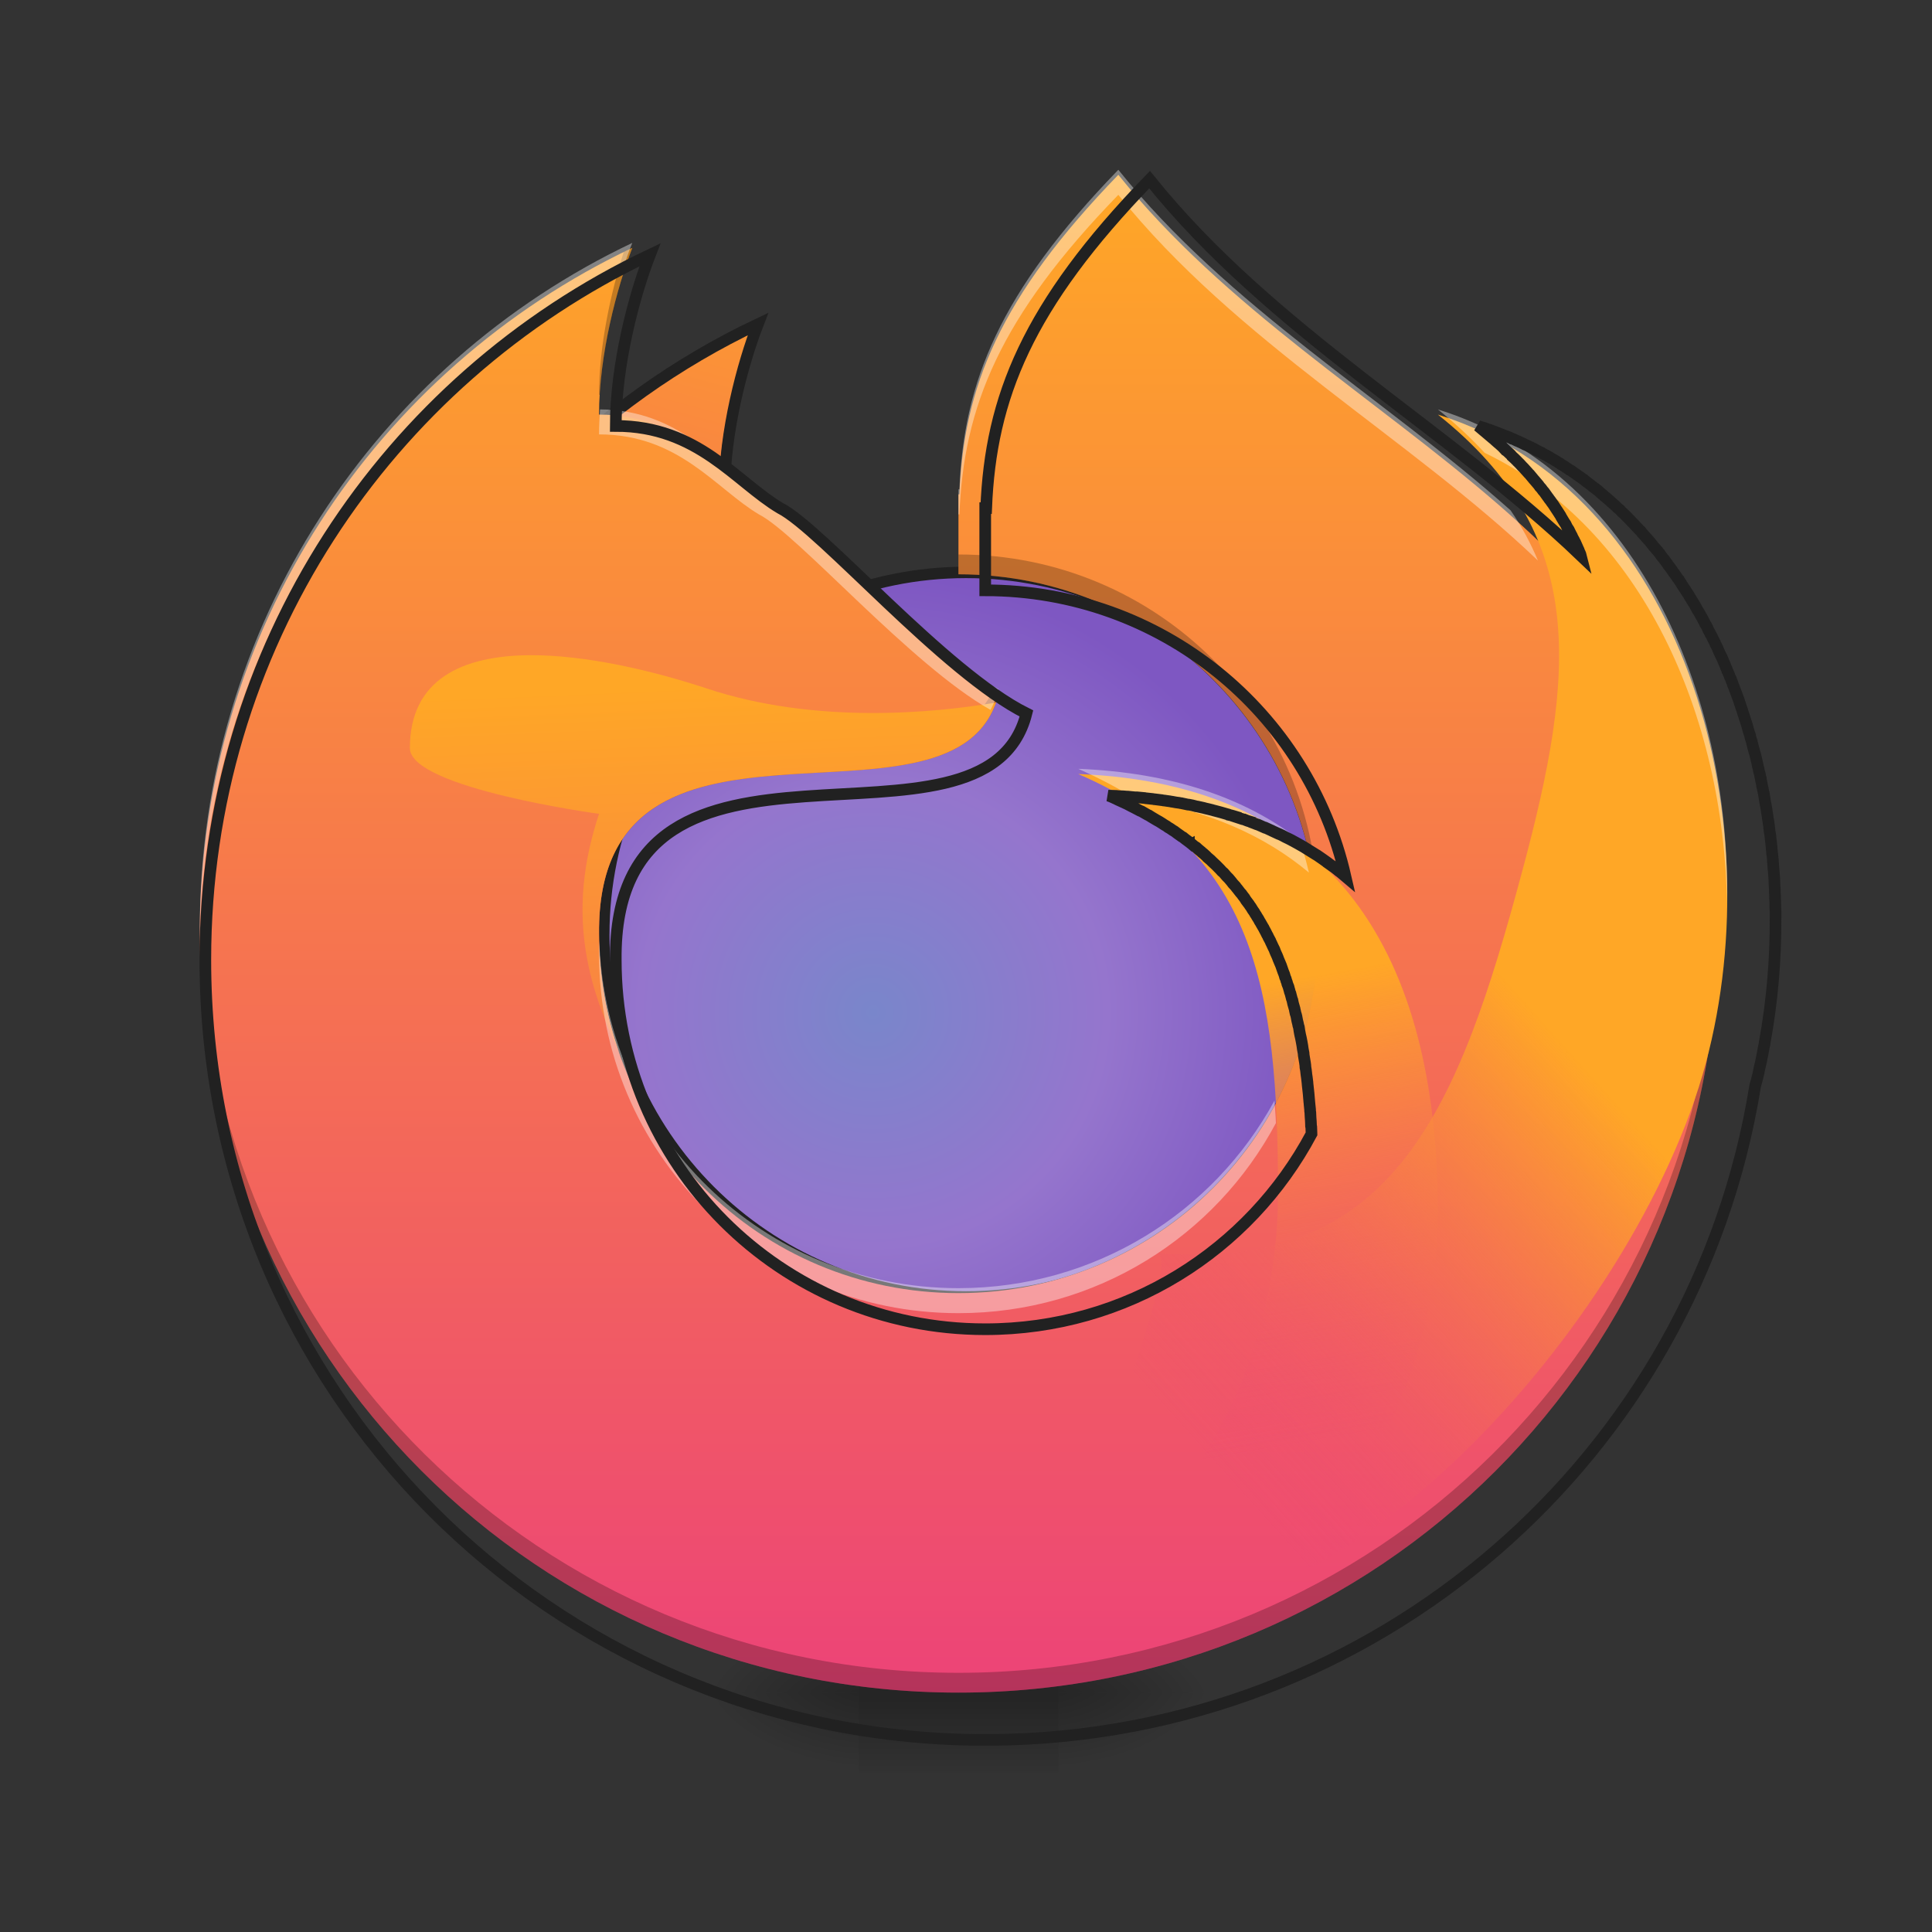 <?xml version="1.0" encoding="UTF-8"?>
<svg xmlns="http://www.w3.org/2000/svg" xmlns:xlink="http://www.w3.org/1999/xlink" width="32px" height="32px" viewBox="0 0 32 32" version="1.1">
<rect x="0" y="0" width="32" height="32" fill="#333333" stroke="none"/>
<defs>
<radialGradient id="radial0" gradientUnits="userSpaceOnUse" cx="450.909" cy="189.579" fx="450.909" fy="189.579" r="21.167" gradientTransform="matrix(0,-0.078,-0.141,-0,43.862,63.595)">
<stop offset="0" style="stop-color:rgb(0%,0%,0%);stop-opacity:0.314;"/>
<stop offset="0.222" style="stop-color:rgb(0%,0%,0%);stop-opacity:0.275;"/>
<stop offset="1" style="stop-color:rgb(0%,0%,0%);stop-opacity:0;"/>
</radialGradient>
<radialGradient id="radial1" gradientUnits="userSpaceOnUse" cx="450.909" cy="189.579" fx="450.909" fy="189.579" r="21.167" gradientTransform="matrix(-0,0.078,0.141,0,-12.109,-7.527)">
<stop offset="0" style="stop-color:rgb(0%,0%,0%);stop-opacity:0.314;"/>
<stop offset="0.222" style="stop-color:rgb(0%,0%,0%);stop-opacity:0.275;"/>
<stop offset="1" style="stop-color:rgb(0%,0%,0%);stop-opacity:0;"/>
</radialGradient>
<radialGradient id="radial2" gradientUnits="userSpaceOnUse" cx="450.909" cy="189.579" fx="450.909" fy="189.579" r="21.167" gradientTransform="matrix(-0,-0.078,0.141,-0,-12.109,63.595)">
<stop offset="0" style="stop-color:rgb(0%,0%,0%);stop-opacity:0.314;"/>
<stop offset="0.222" style="stop-color:rgb(0%,0%,0%);stop-opacity:0.275;"/>
<stop offset="1" style="stop-color:rgb(0%,0%,0%);stop-opacity:0;"/>
</radialGradient>
<radialGradient id="radial3" gradientUnits="userSpaceOnUse" cx="450.909" cy="189.579" fx="450.909" fy="189.579" r="21.167" gradientTransform="matrix(0,0.078,-0.141,0,43.862,-7.527)">
<stop offset="0" style="stop-color:rgb(0%,0%,0%);stop-opacity:0.314;"/>
<stop offset="0.222" style="stop-color:rgb(0%,0%,0%);stop-opacity:0.275;"/>
<stop offset="1" style="stop-color:rgb(0%,0%,0%);stop-opacity:0;"/>
</radialGradient>
<linearGradient id="linear0" gradientUnits="userSpaceOnUse" x1="255.323" y1="233.5" x2="255.323" y2="254.667" gradientTransform="matrix(0.013,0,0,0.063,12.465,13.439)">
<stop offset="0" style="stop-color:rgb(0%,0%,0%);stop-opacity:0.275;"/>
<stop offset="1" style="stop-color:rgb(0%,0%,0%);stop-opacity:0;"/>
</linearGradient>
<radialGradient id="radial4" gradientUnits="userSpaceOnUse" cx="232.833" cy="53.583" fx="232.833" fy="53.583" r="95.25" gradientTransform="matrix(0.076,0,-0,0.076,-3.234,12.694)">
<stop offset="0" style="stop-color:rgb(47.451%,52.549%,79.608%);stop-opacity:1;"/>
<stop offset="0.535" style="stop-color:rgb(58.431%,45.882%,80.392%);stop-opacity:1;"/>
<stop offset="1" style="stop-color:rgb(49.412%,34.118%,76.078%);stop-opacity:1;"/>
</radialGradient>
<linearGradient id="linear1" gradientUnits="userSpaceOnUse" x1="720" y1="1055.117" x2="960" y2="175.118" gradientTransform="matrix(0.017,0,0,0.017,1.985,1.323)">
<stop offset="0" style="stop-color:rgb(92.549%,25.098%,47.843%);stop-opacity:1;"/>
<stop offset="1" style="stop-color:rgb(100%,65.49%,14.902%);stop-opacity:1;"/>
</linearGradient>
<linearGradient id="linear2" gradientUnits="userSpaceOnUse" x1="960" y1="1695.118" x2="960" y2="175.118" gradientTransform="matrix(0.017,0,0,0.017,0,0)">
<stop offset="0" style="stop-color:rgb(92.549%,25.098%,47.843%);stop-opacity:1;"/>
<stop offset="1" style="stop-color:rgb(100%,65.49%,14.902%);stop-opacity:1;"/>
</linearGradient>
<linearGradient id="linear3" gradientUnits="userSpaceOnUse" x1="488.597" y1="116.201" x2="455.083" y2="-76.503" gradientTransform="matrix(0.039,0,0,0.039,5.849,18.816)">
<stop offset="0" style="stop-color:rgb(92.549%,25.098%,47.843%);stop-opacity:0;"/>
<stop offset="1" style="stop-color:rgb(100%,65.49%,14.902%);stop-opacity:1;"/>
</linearGradient>
<linearGradient id="linear4" gradientUnits="userSpaceOnUse" x1="317.5" y1="170" x2="423.333" y2="74.75" gradientTransform="matrix(0.063,0,0,0.063,0,13.439)">
<stop offset="0" style="stop-color:rgb(92.549%,25.098%,47.843%);stop-opacity:0;"/>
<stop offset="1" style="stop-color:rgb(100%,65.49%,14.902%);stop-opacity:1;"/>
</linearGradient>
<linearGradient id="linear5" gradientUnits="userSpaceOnUse" x1="1000" y1="1575.118" x2="960" y2="655.118" gradientTransform="matrix(0.017,0,0,0.017,0,0)">
<stop offset="0" style="stop-color:rgb(92.549%,25.098%,47.843%);stop-opacity:1;"/>
<stop offset="1" style="stop-color:rgb(100%,65.49%,14.902%);stop-opacity:1;"/>
</linearGradient>
</defs>
<g id="surface1">
<path style=" stroke:none;fill-rule:nonzero;fill:url(#radial0);" d="M 17.531 28.035 L 20.176 28.035 L 20.176 26.711 L 17.531 26.711 Z M 17.531 28.035 "/>
<path style=" stroke:none;fill-rule:nonzero;fill:url(#radial1);" d="M 14.223 28.035 L 11.578 28.035 L 11.578 29.355 L 14.223 29.355 Z M 14.223 28.035 "/>
<path style=" stroke:none;fill-rule:nonzero;fill:url(#radial2);" d="M 14.223 28.035 L 11.578 28.035 L 11.578 26.711 L 14.223 26.711 Z M 14.223 28.035 "/>
<path style=" stroke:none;fill-rule:nonzero;fill:url(#radial3);" d="M 17.531 28.035 L 20.176 28.035 L 20.176 29.355 L 17.531 29.355 Z M 17.531 28.035 "/>
<path style=" stroke:none;fill-rule:nonzero;fill:url(#linear0);" d="M 14.223 27.703 L 17.531 27.703 L 17.531 29.355 L 14.223 29.355 Z M 14.223 27.703 "/>
<path style=" stroke:none;fill-rule:nonzero;fill:url(#radial4);" d="M 15.875 9.512 C 19.164 9.512 21.832 12.176 21.832 15.465 C 21.832 18.754 19.164 21.418 15.875 21.418 C 12.59 21.418 9.922 18.754 9.922 15.465 C 9.922 12.176 12.59 9.512 15.875 9.512 Z M 15.875 9.512 "/>
<path style=" stroke:none;fill-rule:nonzero;fill:url(#linear1);" d="M 12.457 5.43 C 9.801 6.688 7.664 8.852 6.438 11.523 C 8.773 10.395 10.969 9.977 12.57 9.18 C 12.293 9.07 11.906 8.852 11.906 8.188 C 11.906 7.195 12.203 6.086 12.457 5.43 Z M 12.457 5.43 "/>
<path style="fill:none;stroke-width:3;stroke-linecap:round;stroke-linejoin:miter;stroke:rgb(12.941%,12.941%,12.941%);stroke-opacity:1;stroke-miterlimit:4;" d="M 199.293 -128.133 C 156.798 -108.01 122.613 -73.389 102.99 -30.643 C 140.362 -48.703 143.736 -50.141 169.359 -62.827 C 164.922 -64.577 196.419 -84.013 190.482 -84.013 C 190.482 -99.886 195.231 -117.634 199.293 -128.133 Z M 199.293 -128.133 " transform="matrix(0.063,0,0,0.063,0,13.439)"/>
<path style="fill:none;stroke-width:3;stroke-linecap:round;stroke-linejoin:miter;stroke:rgb(12.941%,12.941%,12.941%);stroke-opacity:1;stroke-miterlimit:4;" d="M 253.976 -62.827 C 306.596 -62.827 349.279 -20.206 349.279 32.414 C 349.279 85.034 306.596 127.655 253.976 127.655 C 201.418 127.655 158.735 85.034 158.735 32.414 C 158.735 -20.206 201.418 -62.827 253.976 -62.827 Z M 253.976 -62.827 " transform="matrix(0.063,0,0,0.063,0,13.439)"/>
<path style=" stroke:none;fill-rule:nonzero;fill:url(#linear2);" d="M 18.523 2.895 C 16.555 4.926 15.961 6.41 15.891 8.188 C 15.887 8.188 15.883 8.188 15.875 8.188 L 15.875 9.512 C 19.176 9.512 21.832 12.168 21.832 15.465 C 21.832 18.762 19.176 21.418 15.875 21.418 C 12.578 21.418 9.922 18.762 9.922 15.465 C 9.883 11.094 15.875 14.141 16.539 11.496 C 15.215 10.836 13.23 8.52 12.57 8.188 C 11.855 7.762 11.246 6.867 9.922 6.867 C 9.922 5.871 10.219 4.762 10.473 4.105 C 6.227 6.121 3.309 10.438 3.309 15.465 C 3.309 22.43 8.914 28.035 15.875 28.035 C 22.84 28.035 28.445 22.43 28.445 15.465 C 28.445 8.852 22.059 7.297 18.523 2.895 Z M 18.523 2.895 "/>
<path style=" stroke:none;fill-rule:nonzero;fill:rgb(0%,0%,0%);fill-opacity:0.235;" d="M 10.473 4.105 C 10.426 4.129 10.379 4.152 10.332 4.172 C 10.121 4.832 9.922 5.723 9.922 6.539 C 9.926 6.539 9.93 6.539 9.934 6.539 C 9.988 5.637 10.246 4.691 10.473 4.105 Z M 15.875 9.184 L 15.875 9.512 C 19.121 9.512 21.742 12.078 21.828 15.301 C 21.828 15.246 21.832 15.191 21.832 15.137 C 21.832 11.84 19.176 9.184 15.875 9.184 Z M 16.441 11.445 C 15.434 13.598 9.887 10.934 9.922 15.137 C 9.922 15.191 9.922 15.242 9.926 15.293 C 10.047 11.176 15.887 14.105 16.539 11.496 C 16.508 11.48 16.473 11.461 16.441 11.445 Z M 3.309 15.305 C 3.309 15.359 3.309 15.41 3.309 15.465 C 3.309 22.43 8.914 28.035 15.875 28.035 C 22.84 28.035 28.445 22.43 28.445 15.465 C 28.445 15.414 28.445 15.359 28.445 15.309 C 28.352 22.195 22.781 27.707 15.875 27.707 C 8.969 27.707 3.398 22.191 3.309 15.305 Z M 3.309 15.305 "/>
<path style=" stroke:none;fill-rule:nonzero;fill:url(#linear3);" d="M 17.859 12.82 C 20.789 14.09 21.168 16.352 21.168 19.758 C 21.168 23.828 18.262 27.191 14.398 27.898 C 14.879 27.988 15.371 28.035 15.875 28.035 C 20.273 28.035 23.816 24.492 23.816 20.094 C 23.816 15.809 22.105 12.988 17.859 12.82 Z M 17.859 12.82 "/>
<path style=" stroke:none;fill-rule:nonzero;fill:url(#linear4);" d="M 23.816 6.867 C 26.312 8.852 26.098 11.133 25.215 14.422 C 24.16 18.355 23.094 21.074 19.184 20.758 C 19.621 20.969 17.211 26.531 17.699 26.664 C 21.945 27.801 27.117 21.859 28.254 17.609 C 29.363 13.469 27.871 8.129 23.816 6.867 Z M 23.816 6.867 "/>
<path style=" stroke:none;fill-rule:nonzero;fill:url(#linear5);" d="M 8.777 10.852 C 7.66 10.859 6.789 11.25 6.789 12.391 C 6.789 13.055 9.922 13.48 9.922 13.48 C 9.375 15.125 9.734 16.316 10.254 17.43 C 10.039 16.816 9.922 16.156 9.922 15.465 C 9.883 11.176 15.652 14.031 16.496 11.637 C 15.473 11.809 13.5 12.004 11.691 11.398 C 10.789 11.102 9.699 10.848 8.777 10.852 Z M 8.777 10.852 "/>
<path style=" stroke:none;fill-rule:nonzero;fill:rgb(100%,100%,100%);fill-opacity:0.392;" d="M 18.523 2.812 C 16.555 4.844 15.961 6.328 15.891 8.105 C 15.887 8.105 15.883 8.105 15.875 8.105 L 15.875 8.52 C 15.883 8.52 15.887 8.52 15.891 8.52 C 15.961 6.738 16.555 5.254 18.523 3.227 C 20.488 5.672 23.332 7.238 25.473 9.285 C 25.355 9 25.207 8.723 25.02 8.453 C 22.945 6.605 20.352 5.09 18.523 2.812 Z M 10.473 4.023 C 6.227 6.039 3.309 10.355 3.309 15.383 C 3.309 15.449 3.309 15.52 3.309 15.586 C 3.387 10.719 6.207 6.539 10.301 4.52 C 10.355 4.336 10.414 4.168 10.473 4.023 Z M 23.816 6.781 C 24.109 7.016 24.367 7.258 24.59 7.5 C 27.207 8.758 28.551 11.859 28.605 14.969 C 28.672 11.43 27.066 7.797 23.816 6.781 Z M 9.938 6.781 C 9.93 6.922 9.922 7.059 9.922 7.195 C 11.246 7.195 11.855 8.094 12.57 8.52 C 13.207 8.84 15.086 11.016 16.406 11.758 C 16.461 11.656 16.508 11.539 16.539 11.414 C 15.215 10.75 13.23 8.438 12.57 8.105 C 11.859 7.684 11.25 6.789 9.938 6.781 Z M 17.859 12.734 C 18.211 12.891 18.527 13.055 18.809 13.238 C 19.988 13.414 20.938 13.832 21.68 14.453 C 21.637 14.273 21.59 14.094 21.531 13.918 C 20.617 13.211 19.406 12.797 17.859 12.734 Z M 9.926 15.582 C 9.922 15.648 9.922 15.723 9.922 15.797 C 9.922 19.094 12.578 21.75 15.875 21.75 C 18.16 21.75 20.133 20.477 21.133 18.602 C 21.129 18.477 21.117 18.352 21.109 18.23 C 20.102 20.082 18.141 21.336 15.875 21.336 C 12.645 21.336 10.031 18.785 9.926 15.582 Z M 9.926 15.582 "/>
<path style="fill:none;stroke-width:11.339;stroke-linecap:round;stroke-linejoin:miter;stroke:rgb(12.941%,12.941%,12.941%);stroke-opacity:1;stroke-miterlimit:4;" d="M 1120.051 175.023 C 1001.007 297.846 965.105 387.601 960.853 495.071 C 960.617 495.071 960.381 495.071 959.908 495.071 L 959.908 575.142 C 1131.388 575.142 1274.288 693.95 1310.899 853.856 C 1309.245 852.438 1307.356 851.021 1305.702 849.604 C 1305.466 849.604 1305.466 849.368 1305.23 849.368 C 1301.923 846.533 1298.38 843.935 1294.601 841.337 C 1294.601 841.101 1294.365 841.101 1294.365 841.101 C 1290.822 838.503 1287.043 835.904 1283.263 833.306 C 1283.263 833.306 1283.027 833.07 1282.791 833.07 C 1279.012 830.708 1275.233 828.346 1271.453 825.984 C 1271.217 825.748 1270.981 825.748 1270.745 825.512 C 1266.966 823.386 1262.95 821.024 1258.935 818.898 C 1258.699 818.898 1258.699 818.898 1258.463 818.662 C 1256.573 817.717 1254.447 816.536 1252.321 815.591 C 1250.196 814.41 1248.306 813.466 1246.18 812.521 C 1245.944 812.521 1245.708 812.285 1245.472 812.285 C 1243.582 811.34 1241.456 810.395 1239.331 809.45 C 1239.094 809.214 1239.094 809.214 1238.858 809.214 C 1236.732 808.269 1234.843 807.325 1232.717 806.38 C 1232.481 806.38 1232.481 806.38 1232.245 806.38 C 1230.119 805.435 1227.993 804.49 1225.867 803.545 C 1225.631 803.545 1225.395 803.545 1224.922 803.309 C 1223.033 802.601 1220.907 801.656 1218.781 800.947 C 1218.545 800.947 1218.545 800.947 1218.545 800.711 C 1216.183 800.002 1214.057 799.294 1211.932 798.349 C 1211.459 798.349 1210.987 798.113 1210.751 798.113 C 1208.625 797.404 1206.263 796.696 1204.137 795.987 C 1204.137 795.751 1204.137 795.751 1204.137 795.751 C 1201.775 795.042 1199.649 794.334 1197.287 793.861 C 1197.051 793.625 1196.579 793.389 1196.106 793.389 C 1191.619 791.972 1186.895 790.791 1182.407 789.61 C 1181.934 789.373 1181.462 789.373 1180.753 789.137 C 1178.628 788.665 1176.266 787.956 1173.904 787.484 C 1173.668 787.484 1173.431 787.248 1173.195 787.248 C 1171.069 786.775 1168.944 786.303 1166.818 785.831 C 1166.345 785.831 1165.873 785.594 1165.401 785.594 C 1163.039 784.886 1160.677 784.413 1158.078 783.941 C 1157.842 783.941 1157.606 783.941 1157.37 783.941 C 1155.008 783.469 1152.882 782.996 1150.756 782.524 C 1150.284 782.524 1149.812 782.524 1149.339 782.288 C 1146.977 782.051 1144.379 781.579 1142.017 781.107 C 1141.545 781.107 1141.072 781.107 1140.6 780.87 C 1138.474 780.634 1136.348 780.162 1134.222 779.926 C 1133.75 779.926 1133.041 779.926 1132.569 779.689 C 1130.207 779.453 1127.609 778.981 1125.247 778.745 C 1124.775 778.745 1124.066 778.745 1123.594 778.508 C 1121.468 778.272 1119.342 778.036 1116.98 777.8 C 1116.508 777.8 1116.035 777.8 1115.563 777.564 C 1112.965 777.327 1110.366 777.091 1108.004 776.855 C 1107.296 776.855 1106.587 776.855 1106.115 776.855 C 1103.753 776.619 1101.391 776.383 1099.029 776.146 C 1098.557 776.146 1098.32 776.146 1098.084 776.146 C 1095.486 775.91 1092.888 775.674 1090.29 775.674 C 1089.581 775.674 1088.636 775.438 1087.928 775.438 C 1085.329 775.438 1082.731 775.202 1079.897 775.202 C 1082.731 776.146 1085.093 777.327 1087.691 778.508 C 1088.4 778.981 1089.109 779.217 1089.581 779.453 C 1091.471 780.398 1093.36 781.107 1095.25 782.051 C 1095.958 782.524 1096.903 782.76 1097.848 783.232 C 1099.265 783.941 1100.919 784.886 1102.336 785.594 C 1103.281 786.067 1104.225 786.539 1105.17 787.011 C 1106.587 787.72 1108.241 788.665 1109.658 789.373 C 1110.603 789.846 1111.311 790.318 1112.256 790.554 C 1113.909 791.499 1115.563 792.444 1117.216 793.389 C 1117.925 793.861 1118.397 794.097 1119.106 794.334 C 1121.232 795.751 1123.357 796.932 1125.719 798.349 C 1126.192 798.585 1126.428 798.821 1126.9 799.058 C 1128.554 800.002 1130.443 800.947 1132.097 802.128 C 1132.805 802.601 1133.514 803.073 1134.222 803.545 C 1135.64 804.254 1137.057 805.199 1138.238 806.144 C 1139.183 806.616 1139.891 807.088 1140.6 807.561 C 1142.017 808.506 1143.198 809.45 1144.615 810.159 C 1145.324 810.631 1146.032 811.34 1146.741 811.812 C 1148.158 812.757 1149.339 813.702 1150.756 814.647 C 1151.465 815.119 1151.937 815.591 1152.646 815.828 C 1154.299 817.245 1155.953 818.426 1157.606 819.607 C 1157.842 819.843 1158.078 820.079 1158.315 820.079 C 1158.315 820.315 1158.551 820.315 1158.551 820.315 C 1160.44 821.733 1162.094 823.15 1163.747 824.567 C 1164.456 824.803 1164.928 825.276 1165.637 825.748 C 1166.818 826.929 1167.999 827.874 1169.18 828.819 C 1169.888 829.291 1170.597 830 1171.069 830.472 C 1172.25 831.417 1173.431 832.362 1174.376 833.306 C 1175.085 834.015 1175.793 834.487 1176.266 835.196 C 1177.447 836.141 1178.391 837.085 1179.572 838.03 C 1180.045 838.503 1180.753 839.211 1181.226 839.684 C 1182.407 840.865 1183.588 841.809 1184.769 842.99 C 1185.241 843.463 1185.714 843.935 1186.186 844.408 C 1187.839 846.061 1189.257 847.478 1190.674 849.132 C 1191.146 849.604 1191.619 849.84 1192.091 850.313 C 1193.036 851.494 1194.217 852.675 1195.162 853.856 C 1195.87 854.564 1196.343 855.037 1197.051 855.745 C 1197.76 856.69 1198.704 857.635 1199.649 858.816 C 1200.122 859.524 1200.83 860.233 1201.303 860.941 C 1202.247 861.886 1202.956 862.831 1203.901 863.776 C 1204.373 864.484 1204.846 865.193 1205.554 865.902 C 1206.263 866.846 1207.208 868.027 1207.916 868.972 C 1208.389 869.681 1209.097 870.389 1209.57 870.862 C 1210.514 872.279 1211.459 873.46 1212.404 874.641 C 1212.876 875.586 1213.585 876.294 1214.057 877.239 C 1215.002 878.42 1215.947 879.837 1216.892 881.018 C 1217.364 881.963 1218.073 882.672 1218.545 883.38 C 1219.254 884.561 1219.962 885.506 1220.435 886.451 C 1220.907 887.159 1221.616 888.104 1222.088 888.813 C 1222.56 889.758 1223.269 890.939 1223.978 891.883 C 1224.45 892.828 1224.922 893.537 1225.395 894.245 C 1226.103 895.426 1226.812 896.371 1227.284 897.552 C 1227.757 898.261 1228.229 898.969 1228.702 899.914 C 1229.41 901.095 1229.883 902.04 1230.591 903.221 C 1231.064 903.929 1231.536 904.638 1231.772 905.347 C 1232.717 907.236 1233.898 909.126 1234.607 910.779 C 1235.079 911.488 1235.551 912.433 1235.788 913.141 C 1236.496 914.322 1236.969 915.503 1237.677 916.684 C 1237.913 917.393 1238.386 918.338 1238.858 919.282 C 1239.331 920.463 1239.803 921.408 1240.275 922.353 C 1240.748 923.298 1241.22 924.242 1241.693 925.187 C 1242.165 926.368 1242.401 927.313 1242.874 928.258 C 1243.346 929.203 1243.818 930.147 1244.291 931.328 C 1244.763 932.273 1244.999 933.218 1245.472 934.399 C 1245.944 935.344 1246.18 936.289 1246.653 937.233 C 1247.125 938.414 1247.597 939.359 1248.07 940.54 C 1248.778 942.43 1249.251 944.083 1249.959 945.973 C 1250.432 946.917 1250.668 948.098 1251.14 949.043 C 1251.377 949.988 1251.849 950.933 1252.085 952.114 C 1252.558 953.059 1253.03 954.24 1253.266 955.421 C 1253.739 956.365 1253.975 957.546 1254.211 958.491 C 1254.683 959.436 1254.92 960.617 1255.392 961.562 C 1255.628 962.743 1256.101 963.924 1256.337 964.869 C 1256.573 966.05 1256.809 966.994 1257.282 967.939 C 1257.518 969.12 1257.99 970.301 1258.226 971.482 C 1258.463 972.427 1258.699 973.608 1259.171 974.553 C 1259.407 975.734 1259.644 976.678 1259.88 977.859 C 1260.352 979.513 1260.825 981.166 1261.297 982.82 C 1261.297 983.056 1261.533 983.528 1261.533 984.001 C 1261.769 985.182 1262.006 986.126 1262.242 987.307 C 1262.714 988.488 1262.95 989.433 1263.187 990.614 C 1263.423 991.795 1263.659 993.212 1263.895 994.393 C 1264.131 995.338 1264.368 996.283 1264.604 997.228 C 1264.84 998.645 1265.076 999.826 1265.549 1001.007 C 1265.785 1002.188 1265.785 1003.133 1266.021 1004.314 C 1266.257 1005.495 1266.493 1006.676 1266.729 1008.093 C 1266.966 1009.038 1267.202 1010.219 1267.438 1011.163 C 1267.674 1012.344 1267.91 1013.525 1268.147 1014.706 C 1268.383 1016.123 1268.619 1017.304 1268.855 1018.722 C 1269.091 1021.084 1269.564 1023.446 1270.036 1025.808 C 1270.036 1026.752 1270.272 1027.461 1270.272 1028.406 C 1270.509 1029.823 1270.745 1031.24 1270.981 1032.657 C 1271.217 1033.602 1271.217 1034.547 1271.453 1035.492 C 1271.69 1037.145 1271.926 1038.562 1271.926 1039.979 C 1272.162 1040.924 1272.162 1041.869 1272.398 1042.814 C 1272.634 1044.231 1272.634 1045.648 1272.871 1047.065 C 1273.107 1048.01 1273.107 1049.191 1273.343 1050.372 C 1273.579 1051.789 1273.579 1052.97 1273.815 1054.388 C 1273.815 1055.332 1274.052 1056.041 1274.052 1056.986 C 1274.76 1062.418 1275.233 1068.087 1275.705 1073.992 C 1275.705 1074.701 1275.941 1075.409 1275.941 1076.354 C 1276.177 1078.007 1276.177 1079.425 1276.414 1081.078 C 1276.414 1082.023 1276.414 1082.968 1276.65 1083.912 C 1276.65 1085.566 1276.886 1086.983 1276.886 1088.636 C 1276.886 1089.581 1277.122 1090.762 1277.122 1091.707 C 1277.122 1093.36 1277.358 1095.014 1277.358 1096.903 C 1277.595 1097.376 1277.595 1098.084 1277.595 1098.557 C 1277.595 1100.682 1277.831 1102.572 1277.831 1104.698 C 1217.364 1218.073 1098.084 1295.073 959.908 1295.073 C 760.557 1295.073 599.943 1134.459 599.943 935.108 C 597.581 670.802 959.908 855.037 1000.062 695.131 C 919.991 655.213 800.002 515.148 760.085 495.071 C 716.861 469.325 680.014 415 599.943 415 C 599.943 355.005 617.894 287.925 633.247 248.244 C 376.499 370.122 200.06 631.121 200.06 935.108 C 200.06 1354.123 535.697 1691.886 954.003 1695.193 C 956.129 1695.193 958.019 1695.193 959.908 1695.193 C 962.034 1695.193 964.16 1695.193 966.286 1695.193 C 1342.549 1692.122 1652.205 1418.132 1710.073 1057.931 C 1711.254 1054.151 1712.199 1050.136 1713.144 1046.357 C 1713.616 1044.231 1713.852 1042.341 1714.325 1040.452 C 1714.797 1038.326 1715.269 1036.437 1715.742 1034.547 C 1716.45 1030.532 1717.395 1026.516 1718.104 1022.501 C 1718.104 1022.501 1718.104 1022.501 1718.104 1022.265 C 1718.576 1020.375 1718.812 1018.485 1719.285 1016.596 C 1719.285 1016.36 1719.285 1016.123 1719.285 1016.123 C 1726.607 976.206 1730.15 935.108 1729.914 894.009 C 1729.914 891.883 1729.914 889.758 1729.914 887.632 C 1729.677 885.742 1729.677 883.616 1729.677 881.491 C 1729.677 879.601 1729.677 877.475 1729.441 875.35 C 1729.441 873.224 1729.441 871.098 1729.205 869.208 C 1729.205 867.083 1729.205 864.957 1728.969 863.067 C 1728.969 861.178 1728.733 859.524 1728.733 857.635 C 1728.733 857.398 1728.733 856.926 1728.733 856.69 C 1728.496 854.564 1728.496 852.675 1728.26 850.549 C 1728.024 848.659 1728.024 846.77 1727.788 844.88 C 1727.788 844.644 1727.788 844.644 1727.788 844.408 C 1727.552 842.518 1727.552 840.628 1727.315 838.975 C 1727.315 838.739 1727.315 838.503 1727.315 838.266 C 1727.315 838.266 1727.315 838.03 1727.315 838.03 C 1727.079 836.377 1727.079 834.723 1726.843 833.07 C 1726.843 832.598 1726.843 832.362 1726.607 831.889 C 1726.607 830.236 1726.371 828.582 1726.134 827.165 C 1726.134 826.693 1726.134 826.22 1726.134 825.748 C 1725.898 824.095 1725.662 822.677 1725.662 821.26 C 1725.426 820.552 1725.426 820.079 1725.426 819.371 C 1725.19 817.953 1724.953 816.536 1724.953 815.119 C 1724.717 814.41 1724.717 813.938 1724.717 813.229 C 1724.481 811.812 1724.245 810.395 1724.009 809.214 C 1724.009 808.506 1724.009 807.797 1723.772 807.088 C 1723.772 805.671 1723.536 804.254 1723.3 803.073 C 1723.064 802.364 1723.064 801.656 1723.064 800.947 C 1722.828 799.53 1722.591 798.349 1722.355 796.932 C 1722.355 796.223 1722.119 795.515 1722.119 794.806 C 1721.883 793.389 1721.647 791.972 1721.411 790.791 C 1721.411 790.082 1721.174 789.373 1721.174 788.665 C 1720.938 787.484 1720.702 786.067 1720.466 784.886 C 1720.23 783.941 1720.23 783.232 1719.993 782.524 C 1719.757 781.107 1719.521 779.689 1719.285 778.272 C 1719.285 777.8 1719.049 777.091 1719.049 776.619 C 1718.812 775.202 1718.576 773.784 1718.34 772.367 C 1718.104 771.659 1717.868 771.186 1717.868 770.478 C 1717.631 769.06 1717.395 767.643 1716.923 766.226 C 1716.923 765.754 1716.687 765.045 1716.687 764.573 C 1716.45 762.919 1715.978 761.502 1715.742 760.085 C 1715.742 759.613 1715.506 758.904 1715.506 758.432 C 1715.033 757.014 1714.797 755.361 1714.561 753.944 C 1714.325 753.471 1714.325 752.999 1714.088 752.527 C 1713.852 751.109 1713.38 749.692 1713.144 748.275 C 1712.907 747.566 1712.907 746.858 1712.671 746.385 C 1712.435 745.204 1712.199 744.023 1711.963 742.842 C 1711.726 741.898 1711.49 740.953 1711.254 740.008 C 1711.018 739.063 1710.782 737.882 1710.545 736.938 C 1710.309 735.993 1710.073 735.048 1709.837 734.103 C 1709.364 733.158 1709.128 731.977 1708.892 730.796 C 1708.656 730.088 1708.42 729.143 1708.183 728.434 C 1707.947 727.017 1707.475 725.836 1707.239 724.655 C 1707.002 723.947 1706.766 723.238 1706.766 722.529 C 1706.294 721.348 1706.058 720.167 1705.585 718.75 C 1705.349 718.042 1705.113 717.333 1705.113 716.625 C 1704.64 715.444 1704.404 714.263 1703.932 713.082 C 1703.696 712.137 1703.459 711.428 1703.223 710.72 C 1702.987 709.539 1702.515 708.358 1702.278 707.177 C 1702.042 706.468 1701.806 705.523 1701.57 704.815 C 1701.097 703.634 1700.861 702.453 1700.389 701.272 C 1700.153 700.563 1699.916 699.854 1699.68 699.146 C 1699.444 697.965 1698.972 696.784 1698.499 695.603 C 1698.263 694.894 1698.027 693.95 1697.791 693.241 C 1697.555 692.06 1697.082 690.879 1696.61 689.698 C 1696.374 688.989 1696.137 688.281 1695.901 687.572 C 1695.429 686.391 1695.193 685.21 1694.72 684.029 C 1694.484 683.321 1694.248 682.612 1694.012 681.667 C 1693.539 680.722 1693.067 679.541 1692.831 678.597 C 1692.358 677.652 1692.122 676.943 1691.886 675.998 C 1691.413 675.054 1690.941 673.873 1690.705 672.928 C 1690.232 671.983 1689.996 671.038 1689.76 670.33 C 1689.288 669.385 1689.051 668.44 1688.579 667.495 C 1688.343 666.551 1687.87 665.606 1687.634 664.661 C 1687.162 663.716 1686.689 662.535 1686.453 661.59 C 1685.981 660.882 1685.745 659.937 1685.272 658.992 C 1685.036 658.047 1684.564 657.103 1684.091 656.158 C 1683.855 655.213 1683.383 654.268 1682.91 653.56 C 1682.674 652.379 1682.202 651.434 1681.729 650.489 C 1681.493 649.781 1681.021 648.836 1680.784 648.127 C 1680.312 646.946 1679.84 646.001 1679.367 644.82 C 1679.131 644.112 1678.659 643.403 1678.422 642.458 C 1677.95 641.514 1677.478 640.569 1677.005 639.388 C 1676.533 638.679 1676.297 637.971 1675.824 637.026 C 1675.352 636.081 1674.88 635.136 1674.407 633.955 C 1674.171 633.247 1673.699 632.302 1673.462 631.593 C 1672.99 630.648 1672.518 629.704 1672.045 628.759 C 1671.573 628.05 1671.1 627.106 1670.864 626.161 C 1670.392 625.216 1669.919 624.271 1669.447 623.326 C 1668.975 622.618 1668.738 621.909 1668.266 620.964 C 1667.794 620.02 1667.321 618.839 1666.613 617.894 C 1666.376 617.185 1665.904 616.477 1665.432 615.532 C 1664.959 614.823 1664.487 613.878 1664.014 612.934 C 1663.778 611.989 1663.306 611.044 1662.833 610.335 C 1662.361 609.391 1661.889 608.446 1661.18 607.501 C 1660.944 606.792 1660.471 605.848 1659.999 605.139 C 1659.527 604.194 1659.054 603.25 1658.582 602.305 C 1658.109 601.596 1657.637 600.651 1657.165 599.943 C 1656.692 598.998 1656.22 598.053 1655.747 597.345 C 1655.275 596.4 1654.566 595.455 1654.094 594.746 C 1653.622 593.802 1653.149 593.093 1652.677 592.148 C 1652.205 591.44 1651.732 590.495 1651.26 589.55 C 1650.787 588.841 1650.315 587.897 1649.843 587.188 C 1649.134 586.243 1648.662 585.298 1648.189 584.59 C 1647.717 583.645 1647.244 582.936 1646.772 582.228 C 1646.3 581.283 1645.591 580.338 1645.119 579.394 C 1644.646 578.685 1644.174 577.976 1643.701 577.268 C 1642.993 576.323 1642.52 575.378 1642.048 574.67 C 1641.576 573.725 1640.867 573.016 1640.395 572.308 C 1639.922 571.363 1639.45 570.654 1638.741 569.709 C 1638.269 569.001 1637.796 568.056 1637.324 567.347 C 1636.615 566.403 1636.143 565.694 1635.671 564.749 C 1634.962 564.041 1634.49 563.332 1634.017 562.623 C 1633.545 561.679 1632.836 560.97 1632.364 560.261 C 1631.891 559.317 1631.183 558.608 1630.474 557.663 C 1630.002 556.955 1629.53 556.246 1629.057 555.538 C 1628.349 554.593 1627.876 553.884 1627.168 552.939 C 1626.695 552.231 1626.223 551.522 1625.514 550.814 C 1625.042 549.869 1624.333 549.16 1623.861 548.452 C 1623.152 547.507 1622.68 546.798 1622.207 546.09 C 1621.499 545.381 1621.026 544.436 1620.318 543.728 C 1619.609 543.019 1619.137 542.074 1618.428 541.366 C 1617.956 540.657 1617.483 539.948 1617.011 539.24 C 1616.302 538.531 1615.594 537.586 1614.885 536.642 C 1614.177 535.933 1613.704 535.461 1613.232 534.752 C 1612.523 534.044 1611.815 533.099 1611.106 532.39 C 1610.634 531.682 1610.161 530.973 1609.453 530.264 C 1608.98 529.556 1608.272 528.611 1607.563 527.902 C 1607.091 527.194 1606.382 526.485 1605.91 526.013 C 1605.201 525.068 1604.493 524.359 1603.784 523.651 C 1603.312 522.942 1602.603 522.234 1601.894 521.525 C 1601.422 520.816 1600.713 520.108 1600.005 519.399 C 1599.532 518.691 1598.824 517.982 1598.351 517.273 C 1597.407 516.565 1596.698 515.62 1595.989 514.911 C 1595.517 514.203 1594.808 513.73 1594.336 513.258 C 1593.627 512.313 1592.919 511.605 1591.974 510.66 C 1591.502 510.188 1591.029 509.479 1590.321 509.007 C 1589.612 508.298 1588.903 507.353 1588.195 506.645 C 1587.486 506.172 1587.014 505.464 1586.305 504.755 C 1585.597 504.046 1585.124 503.574 1584.416 502.865 C 1583.707 502.157 1582.999 501.448 1582.29 500.74 C 1581.581 500.031 1580.873 499.322 1580.164 498.85 C 1579.456 498.141 1578.983 497.433 1578.275 496.724 C 1577.566 496.016 1576.621 495.543 1575.913 494.835 C 1575.204 494.126 1574.732 493.417 1574.023 492.945 C 1573.314 492.236 1572.606 491.528 1571.661 490.819 C 1571.189 490.347 1570.48 489.638 1569.771 489.166 C 1569.063 488.457 1568.118 487.513 1567.173 486.804 C 1566.701 486.332 1566.228 485.859 1565.52 485.387 C 1564.811 484.678 1563.866 483.97 1562.922 483.261 C 1562.449 482.552 1561.741 482.08 1561.032 481.608 C 1560.324 480.899 1559.615 480.427 1558.906 479.718 C 1558.198 479.009 1557.489 478.537 1556.781 477.828 C 1555.836 477.356 1555.127 476.647 1554.419 475.939 C 1553.71 475.466 1553.001 474.994 1552.293 474.522 C 1551.348 473.813 1550.403 472.868 1549.458 472.16 C 1548.986 471.923 1548.514 471.451 1547.805 470.979 C 1546.86 470.27 1545.915 469.561 1544.971 468.853 C 1544.498 468.38 1543.79 467.908 1543.317 467.436 C 1542.372 466.963 1541.664 466.255 1540.719 465.546 C 1540.01 465.074 1539.302 464.601 1538.593 464.129 C 1537.649 463.42 1536.94 462.948 1535.995 462.239 C 1535.287 461.767 1534.578 461.295 1533.869 460.822 C 1532.925 460.114 1532.216 459.641 1531.271 458.933 C 1530.563 458.46 1529.854 457.988 1529.145 457.752 C 1528.201 457.043 1527.256 456.334 1526.075 455.626 C 1525.602 455.39 1525.13 454.917 1524.421 454.445 C 1523.477 453.736 1522.296 453.264 1521.115 452.555 C 1520.642 452.083 1520.17 451.847 1519.697 451.374 C 1518.753 450.902 1517.808 450.429 1516.863 449.721 C 1516.155 449.248 1515.21 448.776 1514.501 448.304 C 1513.556 447.831 1512.612 447.123 1511.667 446.65 C 1510.958 446.414 1510.486 445.942 1509.777 445.469 C 1508.596 444.997 1507.415 444.288 1506.47 443.58 C 1505.762 443.344 1505.289 443.107 1504.581 442.635 C 1503.636 442.163 1502.691 441.69 1501.746 440.982 C 1501.038 440.745 1500.329 440.273 1499.621 440.037 C 1498.44 439.328 1497.259 438.856 1496.078 438.147 C 1495.605 437.911 1495.133 437.675 1494.424 437.202 C 1493.243 436.73 1492.299 436.021 1491.118 435.549 C 1490.409 435.313 1489.937 435.077 1489.228 434.604 C 1488.283 434.132 1487.102 433.659 1485.921 433.187 C 1485.449 432.715 1484.74 432.478 1484.032 432.242 C 1482.614 431.534 1481.197 430.825 1480.016 430.353 C 1479.544 430.116 1479.308 429.88 1478.835 429.88 C 1477.418 429.172 1476.237 428.699 1474.82 427.991 C 1474.347 427.754 1473.875 427.518 1473.403 427.518 C 1472.222 426.81 1471.041 426.337 1469.86 425.865 C 1469.151 425.629 1468.443 425.392 1467.97 425.156 C 1466.081 424.448 1464.427 423.739 1462.538 423.03 C 1460.648 422.322 1458.758 421.613 1457.105 420.905 C 1455.215 420.196 1453.326 419.488 1451.436 418.779 C 1449.783 418.307 1448.13 417.834 1446.476 417.126 C 1446.24 417.126 1446.004 417.126 1445.768 416.889 C 1443.878 416.417 1441.988 415.708 1440.099 415 C 1442.225 416.889 1444.35 418.543 1446.24 420.196 C 1446.712 420.669 1447.185 420.905 1447.657 421.377 C 1449.547 423.03 1451.672 424.684 1453.562 426.337 C 1453.562 426.337 1453.562 426.337 1453.798 426.337 C 1453.798 426.573 1453.798 426.573 1454.034 426.573 C 1455.688 428.227 1457.577 429.88 1459.467 431.534 C 1459.939 431.77 1460.412 432.242 1460.884 432.715 C 1462.774 434.368 1464.663 436.021 1466.317 437.911 C 1466.553 437.911 1466.553 437.911 1466.553 438.147 C 1468.443 439.801 1470.096 441.218 1471.749 442.871 C 1472.222 443.344 1472.694 443.816 1472.93 444.288 C 1474.82 445.942 1476.473 447.595 1478.127 449.248 C 1478.363 449.485 1478.363 449.721 1478.599 449.721 C 1480.252 451.374 1481.67 452.791 1483.087 454.445 C 1483.559 454.917 1484.032 455.39 1484.504 455.862 C 1485.921 457.515 1487.575 459.169 1488.992 460.822 C 1489.228 461.058 1489.464 461.531 1489.937 461.767 C 1491.118 463.184 1492.299 464.601 1493.48 466.019 C 1493.952 466.727 1494.424 467.2 1494.897 467.672 C 1496.314 469.325 1497.495 470.742 1498.912 472.396 C 1499.384 473.104 1499.857 473.577 1500.093 474.049 C 1501.274 475.23 1502.219 476.411 1503.164 477.828 C 1503.636 478.301 1504.108 479.009 1504.581 479.482 C 1505.762 481.135 1506.943 482.789 1508.124 484.442 C 1508.596 484.914 1509.069 485.623 1509.305 486.095 C 1510.25 487.276 1511.194 488.457 1511.903 489.638 C 1512.375 490.347 1512.848 490.819 1513.32 491.528 C 1514.265 493.181 1515.446 494.598 1516.391 496.252 C 1516.863 496.96 1517.335 497.669 1517.808 498.378 C 1518.516 499.559 1519.225 500.503 1519.934 501.684 C 1520.406 502.393 1520.878 503.102 1521.115 503.81 C 1522.059 505.464 1523.004 506.881 1523.949 508.534 C 1524.421 509.243 1524.894 509.951 1525.366 510.66 C 1525.839 511.841 1526.547 512.786 1527.02 513.967 C 1527.492 514.675 1527.964 515.384 1528.437 516.092 C 1529.145 517.746 1530.09 519.163 1530.799 520.816 C 1531.271 521.525 1531.744 522.47 1531.98 523.178 C 1532.452 524.359 1533.161 525.304 1533.633 526.249 C 1533.869 526.958 1534.342 527.902 1534.814 528.611 C 1535.523 530.264 1536.231 531.682 1536.94 533.335 C 1537.176 534.044 1537.649 534.988 1538.121 535.933 C 1538.357 536.878 1538.83 537.823 1539.302 538.767 C 1539.774 539.712 1540.01 540.421 1540.247 541.366 C 1410.81 417.598 1238.858 322.883 1120.051 175.023 Z M 1120.051 175.023 " transform="matrix(0.017,0,0,0.017,0,0)"/>
</g>
</svg>

